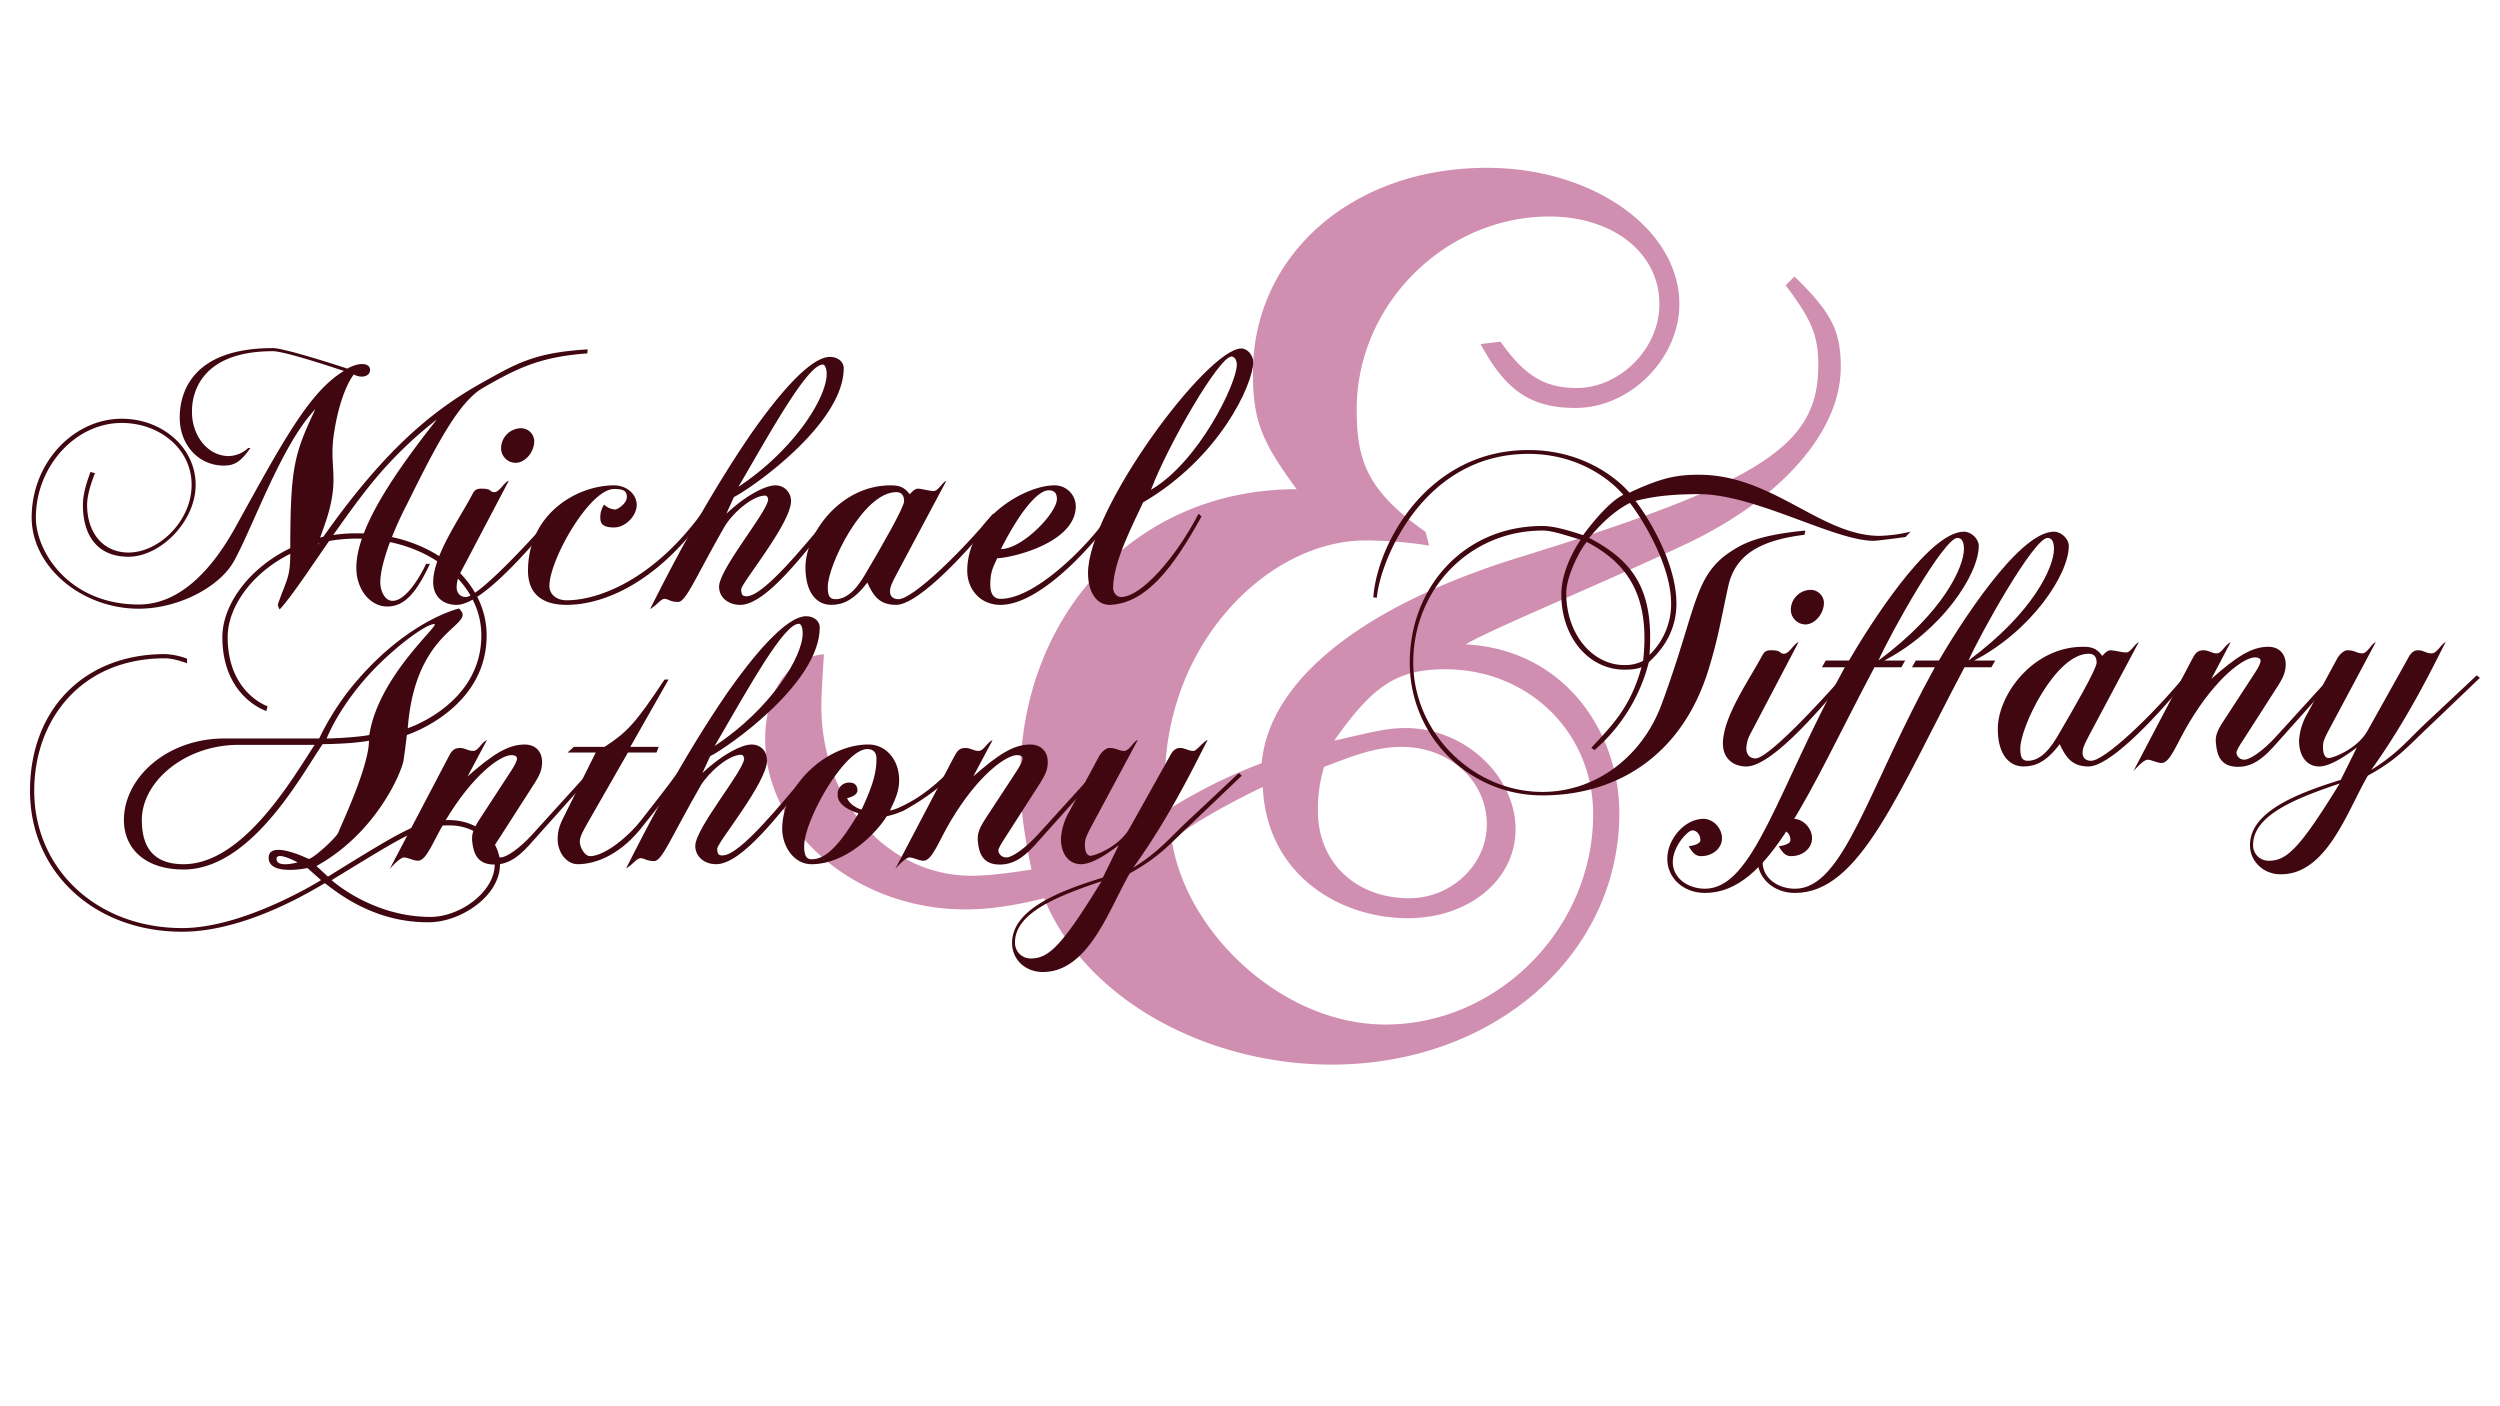 <svg id="Layer_1" data-name="Layer 1" xmlns="http://www.w3.org/2000/svg" viewBox="0 0 1366 768"><defs><style>.cls-1{opacity:0.74;}.cls-2{fill:#bf6795;}.cls-3{fill:#400711;}</style></defs><title>Artboard 1</title><g class="cls-1"><path class="cls-2" d="M922.4,296.7c-46.5,21.9-108,47.2-121.6,55.4,53.9,2.7,84,47.8,84,92.2,0,77.2-68.3,137.4-157.2,137.4-68.3,0-134.6-35.6-157.1-90.9-19.2,4.8-32.2,6.1-43.1,6.1-59.5,0-109.3-42.3-109.3-92.9,0-26,12.9-45.1,32.1-46.5-.7,11-1.4,20.5-1.4,28.7,0,51.3,36.2,92.3,82,92.3,8.9,0,20.5-1.4,32.8-3.4-4.8-22.6-6.1-36.9-6.1-49.9,0-87.5,61.5-157.9,151-157.9-19.1-25.9-23.9-37.6-23.9-63.5,0-64.3,54-112.1,127.8-112.1,58.1,0,105.2,33.5,105.2,74.5,0,29.4-26.6,56.7-56.7,56.7-24.6,0-38.3-9.6-51.9-34.9l10.9-1.3c13,18.4,23.9,25.3,41.7,25.3,23.2,0,45.1-21.2,45.1-45.8,0-28-25.3-47.9-60.2-47.9-56.7,0-105.2,47.9-105.2,105.3,0,28,5.5,44.4,37.6,67l2,7.5a227.7,227.7,0,0,0-34.8-2.8c-56.7,0-117.6,64.3-108.7,147.7a279,279,0,0,1,52-26c4.1-46.5,57.4-86.1,137.3-111.4C962,263.9,993.5,244.1,993.5,199.7c0-16.4-3.4-24.6-17.8-43.8l4.8-4.8c19.8,19.2,25.3,29.4,25.3,49.3C1005.8,236.6,972.3,272.8,922.4,296.7Zm-132.6,69c-26.6,0-39.6,8.9-60.8,39,21.2-4.8,28.7-6.9,39-6.9,32.1,0,60.1,26,60.1,55.4,0,27.3-25.3,48.5-58.8,48.5-37.6,0-77.2-23.9-79.3-71.7,0,0-29.3,13.6-49.8,28.7,7.5,50.5,60.1,101.1,116.8,101.1,61.5,0,113.5-52.6,113.5-114.8C870.5,399.9,834.9,365.7,789.8,365.7Zm-23.9,42.4c-15,0-28,5.5-42.4,10.9a78.9,78.9,0,0,0-3.4,24c0,28.7,21.2,47.8,49.9,47.8,23.2,0,42.4-18.5,42.4-40.3C812.4,426.5,791.9,408.1,765.9,408.1Z"/></g><path class="cls-3" d="M320.9,193.1c-25.5,1.9-37.7,7.7-57.1,18.9-13,7.5-25.5,31.2-41.3,63.3-6,11.4-14.7,31.4-14.7,43,0,4.3,2.3,10,6.7,10,8.9,0,18-19.4,18.2-20s1.3.2,2.3-.4c-8.1,17.4-14.7,23.5-23.5,23.5s-16.8-8.8-16.8-21.2c0-21,20.2-50.9,44-81a220.1,220.1,0,0,0-35.2,34.3c-20.4,25.1-40.7,58.9-50.7,69.5a7.6,7.6,0,0,1-1-2.7c5-14.3,6.8-14.7,6.8-28.2,0-46.5,1.9-53.5,13.7-78.5-18.2,18.9-33.8,63.6-44.4,82.9-7.9,14.3-30.5,26.1-52.1,26.1-31.3,0-58.5-23-58.5-49.8,0-30.1,23-54,49.2-54,22.4,0,40.4,16,40.4,36.1s-19.3,39.3-36.7,39.3-24.9-12.1-24.9-28.3c0-6.6,2.5-13.4,4.1-18l2.5.6c-1.8,4.6-4.3,11.6-4.3,17.4,0,15.4,8.9,26,22.6,26,16.6,0,34.5-17.2,34.5-37S87,231.1,66.5,231.1c-25.4,0-46.9,23.9-46.9,51.7,0,18.7,18.2,47.5,56.2,47.5,22.8,0,40.5-19.5,53.6-43.6,25.3-45.8,39.8-72.8,58.5-84,0,0-31.8-10.8-38.8-10.8-44.9,0-44.2,29.9-44.2,33.2,0,13.1,8.7,24.1,20.1,24.1a16.2,16.2,0,0,0,10.6-4.4h1.2c-5.2,7.5-8.7,9.6-14.5,9.6-13.7,0-24.1-11.2-24.1-26.2,0-13.1,6.2-38,50.9-38,6.8,0,40.7,11.2,40.7,11.2,6.6-3.7,12.4-3.1,12.4.7s-5,4.7-8.9,2.5c-5.4,7.4-9.2,20.5-11,33.6s1,19.7-.6,31.5-5.9,20.8-8.1,28c34.8-50.4,61.6-72.6,88.4-87.8,19.7-11,29.2-17.2,59.1-19Z"/><path class="cls-3" d="M249.5,330.5c-7.2,0-12.8-4.3-12.8-12.4,0-14.1,13.5-33.4,20.7-46.7,1.5-2.7,1.9-4.4,5.6-4.4,6.2,0,4.2,1.9,7.1,1.9s5.4-5.6,7.9-6.2l-26.4,50.2a17.7,17.7,0,0,0-2.1,7.9c0,2.9,1.7,5.4,5,5.4,7.9,0,43.2-39.5,48.2-45.5l1.6,1.5C287.9,301.7,262.8,330.5,249.5,330.5Zm32.2-77.6a8,8,0,0,1-7.9-8.1A11,11,0,0,1,284.4,234a7.2,7.2,0,0,1,7.5,7.1C291.9,247.1,286.9,252.9,281.7,252.9Z"/><path class="cls-3" d="M309.5,330.5c-14.5,0-21-7.2-21-18.6,0-31.2,26.8-46.7,47-46.7,7,0,12.4,4.9,12.4,10.7s-6,12.3-12.4,12.3-7.5-2.3-7.5-5.4a12.3,12.3,0,0,1,2.1-7.1,9.6,9.6,0,0,0,6,2.7c1.4,0,6.4-3.3,6.4-6.8s-1.9-4.4-7-4.4c-13.3,0-35.3,38.6-35.3,53,0,4.7,4.1,7.8,9.3,7.8,17.9,0,47.5-11.6,73.7-47.3l1.6,1.5C361.2,315.4,332.5,330.5,309.5,330.5Z"/><path class="cls-3" d="M401,271.6l-4.1,9.1c11-10.4,21.6-15.5,26.8-15.5a8.4,8.4,0,0,1,8.5,8.7c0,12-27.2,44.8-27.2,48.1s1,3.8,2.9,3.8c9.7,0,33.2-29.7,46.3-45.1l1.6,1.5c-16.6,20.5-37.3,48.3-51.4,48.3-6.5,0-11.5-4.1-11.5-9.9,0-9.8,26.8-41.3,26.8-47.8,0-.8-.6-2-1.6-2-6.9,0-17.5,9.3-22,16.6-16,27.8-21.2,41.5-25.6,41.5s-5.4-1.7-7.4-1.7-4,3.3-7.9,5.6c10.1-20.1,29.9-58.9,55.4-96.1,13.5-19.3,31.7-41.7,42.9-41.7,3.8,0,7.5,2.3,7.5,6.2C461,231.5,411.2,266.4,401,271.6Zm48.6-72.4c-8.1,0-26.6,33.2-46.1,66.8,30.7-20.4,48.2-48.8,48.2-61.7C451.7,201.6,450.8,199.2,449.6,199.2Z"/><path class="cls-3" d="M489.7,330.5c-9.2,0-12.5-4.9-15.8-12.2-7.3,9.7-13.5,12.2-19.7,12.2-8.1,0-14.1-6.8-14.1-20.5,0-18.7,19.3-44.8,46.4-44.8,4.4,0,7.5.6,10.6,4.9,0,0,2.3-3.1,4.4-3.1s6.2,1.3,8.7,1.3,4.6-4.8,6.9-5.6l-27.2,51c-2.9,5.4-3.6,7.3-3.6,9.6s1.5,4.1,4.6,4.1c7.7,0,33.6-24.9,51.7-46.7l1.6,1.5C522.2,309.2,500,330.5,489.7,330.5Zm0-61.6c-18.1,0-37.4,40-37.4,51.7,0,4.3.6,6.8,4.2,6.8,7.6,0,13-8.1,16.3-13.7,8.6-14.5,21.2-36.5,21.2-39.8S492.6,268.9,489.7,268.9Z"/><path class="cls-3" d="M546.7,330.5c-11.6,0-18.2-9.1-18.2-18.6,0-28.9,31.9-46.7,47.5-46.7a11.5,11.5,0,0,1,11.8,11.4c0,20.3-35.9,28.4-42.9,28.4-2.3,5-3.8,7.5-3.8,14.5,0,4.4,1.5,7.7,5.6,7.7,20.8,0,52.1-34,59.6-46.5l1.7,1.5C601.7,292.6,570,330.5,546.7,330.5Zm26.4-62.6c-6,0-15.6,11.2-26.2,32.1,11.7,0,30.6-19.7,30.6-27.4C577.5,269.5,576,267.9,573.1,267.9Z"/><path class="cls-3" d="M624.6,274.5c-4.8,10.6-16.4,32.2-16.4,46.7,0,2.5,1.8,5,4.3,5,11.2,0,30.1-21.8,42.4-45.5l1.6,1.5c-15.7,28.4-30.1,47.1-49.6,48.3-7.4.4-12.4-6.6-12.4-17.4,0-34.9,65.1-122.7,83.8-122.7,3.3,0,6.5,3.8,6.5,7.5C684.5,210.2,666.5,250,624.6,274.5Zm48.3-79.7c-6.8,0-34.6,48.1-44,72.8,26-15.1,46.9-58.1,46.9-68.4C675.8,196.9,674.6,194.8,672.9,194.8Z"/><path class="cls-3" d="M235.2,503.9c-31.7.7-52.7-17.8-57.7-21.3-4.4,2.3-42.1,26.5-78,26.5-48,0-83.1-32.6-83.1-77s29.5-74.7,73.7-74.7a37.7,37.7,0,0,1,12.1,2.5v2.5c-3.4-1.2-8.1-2.7-12.1-2.7-46,0-71.4,33.8-71.4,72.4,0,42.8,34.3,75,80.8,75,34.2,0,75.9-26.2,75.9-26.2l-7.4-6.6s-21.2,4.5-21.2-5.6,21.8.6,21.8.6c2.5,0,15.1-11.6,16.2-14.3,2-5,16.8-36.4,16.8-50.3-6.2,1.3-18.7,1.9-25.3,1.9-11.2,16.2-38.8,68.5-76,68.5-21.4,0-32.6-11.8-32.6-27,0-23,23.3-44.6,55-44.6h51.7a147.2,147.2,0,0,1,16.2-26.2c30.3-38.1,60.2-44.8,60.2-44.8s2,1.9,2,3.3c0,7.5-26.3,13.5-30,62.1,0,0,40.2-13.1,40.2-50.7,0-29.6-30.3-52.9-68.3-52.9-41.3,0-70.3,29.5-70.3,53.8,0,30.5,21.8,37.8,21.8,37.8l-.7,2.6s-24-7.6-24-40.4c0-25.6,30.7-56.7,73.2-56.7,39.9,0,71.2,24.7,71.2,55.8,0,40.5-43.6,54.4-43.6,54.4s-1.4,12.1-2,14.8c-2.1,8.5-16.2,39.6-47.4,56.8l6.3,5.8c44.8-27.8,50.6-30.9,66.2-30.9s27.8,10.8,27.8,24.1C273.2,489.6,252,503.5,235.2,503.9ZM130.2,407c-28.7,0-52.7,19.7-52.7,41.1,0,17.7,9.1,24.1,22.8,24.1,32.6,0,59.6-46.9,71.6-65.2Zm20.9,62.3c0,5.2,11.5,1.9,11.5,1.9S151.1,464.9,151.1,469.3Zm48.8-98.8c-14.1,16-20.3,30.1-21.4,33,3.4,0,16.6-.6,23.3-1.9,5-32.4,39.2-60.6,35.5-60.6C232.1,341,212.6,356,199.9,370.5ZM245.6,451c-16.6,0-22.8,4.6-64.4,29.9,0,0,22,20.1,54,20.1,16.4,0,35.1-13.9,35.1-28.6C270.3,460.2,259.7,451,245.6,451Z"/><path class="cls-3" d="M291,459.7c-6,6.9-12,12.7-20.9,12.7s-11.4-5.6-12.1-12.7c-.2-3.1-.2-5.8,4.4-12.6l17.2-26.4c1.9-2.9,2.9-5.2,2.9-6.2s-.8-1.9-3.1-1.9c-5.8,0-20.9,10.4-36.1,35.9-6.6,11-10.2,21.8-14.9,21.8-2.7,0-5.4-1.8-7.7-1.8s-7.7,6.2-7.7,6.2l32-61c1.6-3.2,2.9-5,6.2-5s4.3,1.6,7.3,1.6,4.3-4.5,7.6-6l-10.6,19.9c13.7-12,22-17.4,31.2-17.4,5.8,0,9.5,3.7,9.5,9.6,0,3.7-1,6.6-3.9,11.2L273,457.7c-2.1,3.1-3.8,5.8-3.8,7s1.3,3.8,4.4,3.8,10.4-5,17.2-12.5l30.5-33.6,1.7,1.4C318.4,429.2,291,459.7,291,459.7Z"/><path class="cls-3" d="M352.3,450c-12.3,16.6-26.4,22.2-36.6,22.2-6,0-11-6.2-11-13.7,0-5.8,1.7-8.9,4.4-14.3l16.4-33H310.1l3.4-3.1h16.8c12.2-7.9,17-12.9,32.8-36.8h2.2l-20.9,36.8h15.5l-1.2,3.1H343.1l-21.6,37.7c-2.4,4.4-4.7,7.9-4.7,11s2.7,7.9,5.6,7.9c8.3,0,21.8-11.6,27.8-19.5,0,0,13.9-17.6,19.9-25.9l1.7,1.4C364.7,435,352.3,450,352.3,450Z"/><path class="cls-3" d="M388,413.2l-4.2,9.2c11-10.4,21.6-15.6,26.8-15.6s8.5,3.7,8.5,8.7c0,12.1-27.2,44.9-27.2,48.2s1,3.7,2.9,3.7c9.8,0,33.2-29.7,46.3-45l1.7,1.4c-16.6,20.6-37.4,48.4-51.5,48.4-6.5,0-11.4-4.2-11.4-10,0-9.7,26.7-41.3,26.7-47.7,0-.8-.6-2.1-1.6-2.1-6.9,0-17.5,9.4-22,16.6-16,27.8-21.2,41.5-25.5,41.5s-5.4-1.6-7.5-1.6-4,3.3-7.9,5.6c10.2-20.2,29.9-59,55.4-96.1,13.5-19.3,31.8-41.7,43-41.7,3.7,0,7.4,2.2,7.4,6.2C447.9,373.2,398.1,408.1,388,413.2Zm48.5-72.4c-8.1,0-26.5,33.2-46,66.8,30.7-20.3,48.1-48.7,48.1-61.6C438.6,343.3,437.8,340.8,436.5,340.8Z"/><path class="cls-3" d="M493.8,442.9a48.2,48.2,0,0,1-9.3,3.1c-5,8.3-21.6,26.2-41.1,26.2-9.8,0-16-10-16-19.3,0-23.7,24.1-46.1,47.1-46.1,9.6,0,16.8,8.3,16.8,19.5,0,7.3-3.5,12.9-5,16.6a25.5,25.5,0,0,0,6.3-2.3c11.2-5.1,19.7-13,25.1-18.2l1.6,1.4C514.4,429.9,504.6,436.9,493.8,442.9Zm-19.9-33.6c-12.5,0-34.5,38.8-34.5,53.1,0,4.8,1.1,7.1,4,7.1,7.7,0,14.9-7.1,25.7-25.1-8.3-2.7-11.4-6.2-11.4-10.2a6.2,6.2,0,0,1,6.4-6.6c2.5,0,4.4,1.2,4.4,4.3s-5.6,4.2-5.6,4.2c1,3.1,5.6,5.8,7.9,6.2,6.4-13.7,8.1-20.5,8.1-27.8C478.9,411.2,477.2,409.3,473.9,409.3Z"/><path class="cls-3" d="M567.3,459.7c-6,6.9-12.1,12.7-21,12.7s-11.4-5.6-12-12.7c-.2-3.1-.2-5.8,4.3-12.6l17.3-26.4c1.8-2.9,2.9-5.2,2.9-6.2s-.9-1.9-3.1-1.9c-5.8,0-21,10.4-36.2,35.9-6.6,11-10.1,21.8-14.9,21.8-2.7,0-5.4-1.8-7.7-1.8s-7.7,6.2-7.7,6.2l32-61c1.7-3.2,2.9-5,6.2-5s4.4,1.6,7.3,1.6,4.4-4.5,7.7-6l-10.6,19.9c13.7-12,22-17.4,31.1-17.4,5.8,0,9.6,3.7,9.6,9.6,0,3.7-1.1,6.6-4,11.2l-19.3,30.1c-2,3.1-3.7,5.8-3.7,7s1.2,3.8,4.4,3.8,10.3-5,17.2-12.5l30.5-33.6,1.6,1.4C594.7,429.2,567.3,459.7,567.3,459.7Z"/><path class="cls-3" d="M651.1,450c-12,11.2-17.2,18-33.8,27.2-11.2,19.3-22.4,53.9-47.5,53.9-9.4,0-16.8-6.6-16.8-15.9,0-18.5,26.3-28.5,49.6-35.7l8.7-17.7c-8.7,6.7-15.8,10.4-20.6,10.4-6.6,0-11-5.4-11-14.1a33.8,33.8,0,0,1,3.6-12.9l17-31.5c1.2-2.5,3.9-5,5.8-5,4.1,0,5.2,1.6,8.1,1.6s5-5.1,7.5-6l-25.4,47.3c-3.3,6.3-3.5,7.3-3.5,10.2s.8,5.8,3.1,5.8,15.6-5,21.2-14.9l21.8-39c1.2-2.3,2.7-5,5.8-5s4.4,1.6,7.5,1.6c1.6,0,5.2-5.1,7.7-6-4,7.1-19.1,39.9-40.7,69.8,14.5-9,20.1-16.6,30.3-26l27.4-25.7,1.6,1.4Zm-96.5,64.9a8.5,8.5,0,0,0,8.7,8.8c9.8,0,17.1-7.1,38.6-42.2C579.3,489.2,554.6,498.3,554.6,514.9Z"/><path class="cls-3" d="M1041.2,293.4c-1.1.2-15.4,2.1-17.5,2.1-21.5,0-64.7-25.5-95.4-25.5-19.1,0-28,2.1-34.7,3.7,4,4.8,22.4,31.8,22.4,56.1,0,19.3-12.8,29.6-15.1,32.1a94,94,0,0,1-29.7,48l-1.7-1.3c10.2-11.2,21.2-21.3,27.4-44-2.5.9-4.9,1.3-9.3,1.3-19.5,0-34.5-17.7-34.5-41.1,0-15.2,10.6-29.9,10.6-29.9-10.4-3.1-16-5-20.9-5-39.9,0-70.6,32.2-70.6,72,0,38.2,32.4,70.8,70.6,70.8,28.6,0,54.5-18.7,65.3-48.4,20.6-56,16.9-71.8,42.2-85.7,8.9-5,22.4-7.4,36.1-8.7l-.4,2.3c-25.1,3.1-38,11.4-41.7,28.2s-5.4,28-10.6,44.9c-14.6,48.1-50.9,69.3-90.9,69.3a72.3,72.3,0,0,1-72.5-72.7c0-40.2,28.9-74.5,72.5-74.5,6.8,0,15.7,2.9,22.2,5,0,0,12.8-17.8,22-22,0,0-17.5-22.4-51.9-22.4-57.9,0-81.2,59.1-82.8,78.6l-1.9-.2c1.9-28.6,29.3-80.5,84.7-80.5,36.7,0,55.2,23.3,55.2,23.3,17.4-8.1,25.5-9.8,38-9.8,40.4,0,66.6,33.4,98.8,33.4a81.3,81.3,0,0,0,16.8-2.3ZM867,296.1c-3.5,4-11.2,18.5-11.2,28.1,0,22.4,14.4,39.2,31.8,39.2a21.9,21.9,0,0,0,10.2-2.3C901.9,324.2,888.2,307.3,867,296.1Zm23.5-21.3c-1.9,1.2-10.4,4.9-22.2,19.1,24.5,12.8,35.5,28.6,33,63.9a38.6,38.6,0,0,0,11.8-28C913.1,305.3,892,276.2,890.5,274.8Z"/><path class="cls-3" d="M954.2,418.8c-7.2,0-12.8-4.4-12.8-12.5,0-14.1,13.4-33.4,20.7-46.7,1.5-2.6,1.9-4.3,5.6-4.3,6.2,0,4.2,1.9,7.1,1.9s5.4-5.6,7.9-6.3l-26.4,50.3a17.7,17.7,0,0,0-2.1,7.8c0,3,1.7,5.4,5,5.4,7.9,0,43.2-39.4,48.2-45.4l1.6,1.4C992.6,390,967.5,418.8,954.2,418.8Zm32.2-77.6a8.1,8.1,0,0,1-7.9-8.1,11,11,0,0,1,10.6-10.8,7.3,7.3,0,0,1,7.5,7C996.6,335.4,991.6,341.2,986.4,341.2Z"/><path class="cls-3" d="M1029.6,360.9H1041l-2.1,3.7h-14.7c-36.8,69.4-57.3,123.3-92.6,123.3-11.8,0-20.6-8.1-20.6-18.7s9.4-21.8,19.8-21.8c5.2,0,10.1,5,10.1,10.6s-5.2,9.8-11.4,9.8c-2.5,0-4.3-1.1-6.8-5.4,4.3-.6,6.4-1.9,6.4-3.3,0-2.9-1.9-5.4-4.4-5.4S914,462.4,914,471.1s8.3,14.5,17.6,14.5c26.6,0,39.6-54.3,76.4-121H995.5l2.1-3.7h12.7c10.1-17.4,43.1-70.4,62.8-70.4,4,0,8.1,4,8.1,7.7C1081.2,314,1060.7,344.7,1029.6,360.9Zm40-67c-7.5,0-36.7,52.3-43.2,67,35.7-26.4,46.7-51.3,46.7-61C1073.1,296.1,1071.9,293.9,1069.6,293.9Z"/><path class="cls-3" d="M1078.7,360.9h11.5l-2.1,3.7h-14.7c-36.8,69.4-57.3,123.3-92.6,123.3-11.8,0-20.6-8.1-20.6-18.7s9.4-21.8,19.8-21.8c5.1,0,10.1,5,10.1,10.6s-5.2,9.8-11.4,9.8c-2.5,0-4.3-1.1-6.8-5.4,4.3-.6,6.4-1.9,6.4-3.3,0-2.9-1.9-5.4-4.4-5.4s-10.8,8.7-10.8,17.4,8.3,14.5,17.7,14.5c26.6,0,39.6-54.3,76.4-121h-12.5l2.1-3.7h12.6c10.2-17.4,43.2-70.4,62.9-70.4,4,0,8.1,4,8.1,7.7C1130.4,314,1109.9,344.7,1078.7,360.9Zm40.1-67c-7.5,0-36.7,52.3-43.2,67,35.7-26.4,46.7-51.3,46.7-61C1122.3,296.1,1121.1,293.9,1118.8,293.9Z"/><path class="cls-3" d="M1141.2,418.8c-9.1,0-12.4-5-15.8-12.2-7.2,9.7-13.4,12.2-19.7,12.2-8.1,0-14.1-6.8-14.1-20.5,0-18.7,19.3-44.9,46.5-44.9,4.4,0,7.5.6,10.6,5,0,0,2.3-3.1,4.4-3.1s6.2,1.2,8.7,1.2,4.5-4.7,6.8-5.6L1141.4,402c-2.9,5.4-3.5,7.3-3.5,9.5s1.5,4.2,4.6,4.2c7.6,0,33.6-24.9,51.6-46.7l1.7,1.4C1173.8,397.4,1151.6,418.8,1141.2,418.8Zm0-61.6c-18,0-37.3,40-37.3,51.6,0,4.4.6,6.9,4.1,6.9,7.7,0,13.1-8.1,16.4-13.7,8.5-14.5,21.2-36.5,21.2-39.9S1144.1,357.2,1141.2,357.2Z"/><path class="cls-3" d="M1243.8,406.3c-6.1,6.9-12.1,12.7-21,12.7s-11.4-5.6-12-12.7c-.3-3.1-.3-5.8,4.3-12.6l17.2-26.4c1.9-2.9,2.9-5.2,2.9-6.2s-.8-1.9-3.1-1.9c-5.8,0-20.9,10.4-36.1,35.9-6.6,11-10.2,21.8-14.9,21.8-2.7,0-5.4-1.8-7.7-1.8s-7.7,6.2-7.7,6.2l32-61c1.6-3.1,2.9-5,6.2-5s4.4,1.7,7.3,1.7,4.3-4.6,7.6-6.1l-10.5,20c13.7-12.1,22-17.5,31.1-17.5,5.8,0,9.5,3.8,9.5,9.6,0,3.7-1,6.6-3.9,11.2l-19.3,30.1c-2.1,3.1-3.7,5.8-3.7,7s1.2,3.8,4.3,3.8,10.4-5,17.2-12.5l30.6-33.6,1.6,1.4C1271.1,375.8,1243.8,406.3,1243.8,406.3Z"/><path class="cls-3" d="M1327.6,396.6c-12,11.2-17.2,18.1-33.8,27.2-11.3,19.4-22.6,54.5-48.1,53.9-8.7-.1-16.1-6.8-16.3-15.5-.4-18.8,26.2-28.8,49.6-36.1l8.8-17.7c-8.8,6.7-15.8,10.4-20.6,10.4-6.6,0-11-5.4-11-14.1a33.2,33.2,0,0,1,3.5-12.9l17.1-31.5c1.2-2.5,3.9-5,5.8-5,4.1,0,5.2,1.7,8.1,1.7s4.9-5.2,7.4-6.1l-25.3,47.4c-3.3,6.2-3.5,7.2-3.5,10.1s.8,5.8,3.1,5.8,15.6-4.9,21.2-14.9l21.8-39c1.2-2.3,2.7-5,5.8-5s4.3,1.7,7.4,1.7,5.2-5.2,7.7-6.1c-3.9,7.1-19.1,39.9-40.7,69.8,14.6-9,20.2-16.6,30.3-26l27.4-25.7,1.7,1.4Zm-96.5,65a8.4,8.4,0,0,0,8.7,8.7c9.8,0,17-7.1,38.6-42.2C1255.8,435.8,1231.1,445,1231.1,461.6Z"/></svg>